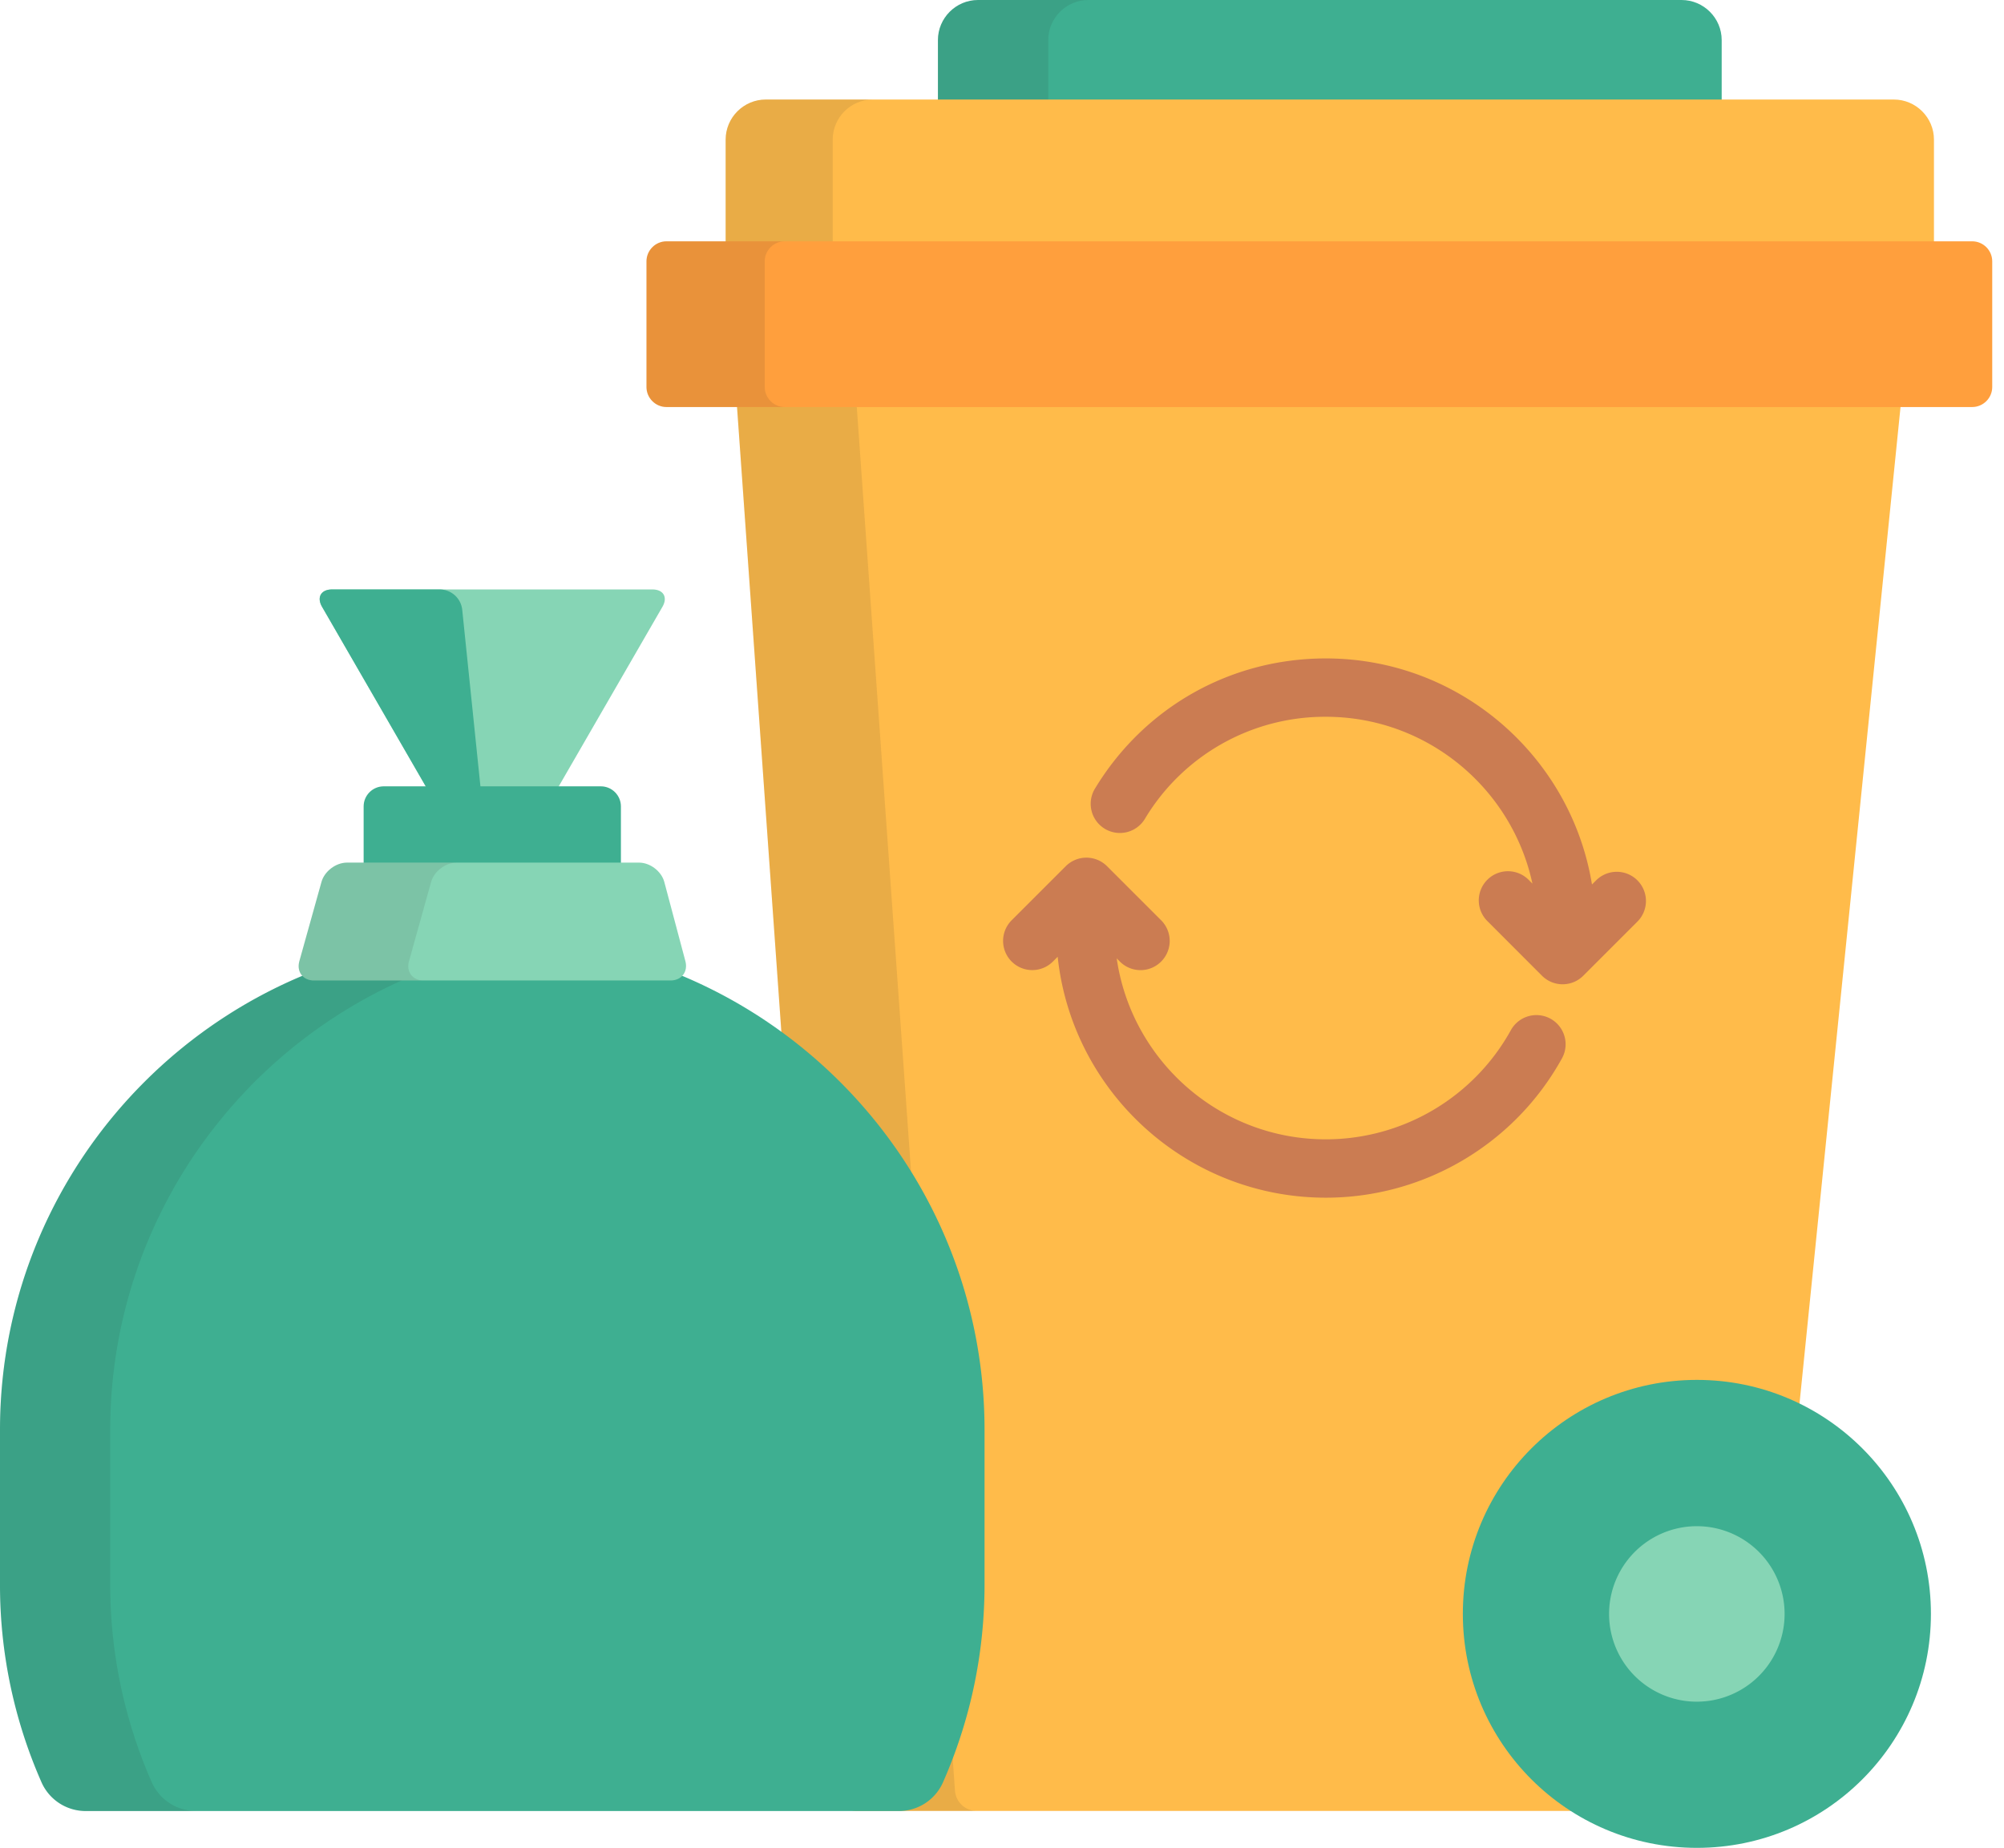 <svg width="103" height="95" fill="none" xmlns="http://www.w3.org/2000/svg"><path d="M88.49 6.192V2.06C88.49.927 87.561 0 86.428 0H50.267c-1.133 0-2.06.927-2.06 2.06v4.132h40.282z" fill="#3EAF91"/><path opacity=".1" d="M53.876 6.192V2.06c0-1.133.927-2.06 2.06-2.06h-5.67c-1.132 0-2.06.927-2.06 2.06v4.132h5.67z" fill="#231F20"/><path d="M99.4 13.504V7.177c0-1.133-.927-2.06-2.06-2.06H39.356c-1.133 0-2.06.927-2.06 2.06v6.327H99.4z" fill="#FFBB4A"/><path opacity=".1" d="M44.857 5.117h-5.501c-1.133 0-2.06.927-2.06 2.06v6.327h5.502V7.177c0-1.133.927-2.06 2.06-2.06z" fill="#231F20"/><path d="M75.986 82.971c0-6.202 5.028-11.229 11.23-11.229 1.872 0 3.635.46 5.187 1.27l5.378-53.066a.914.914 0 00-.926-1.025H38.769a.948.948 0 00-.957 1.028l5.117 72.126c.04.565.536 1.027 1.103 1.027h38.335a11.23 11.23 0 01-6.381-10.13z" fill="#FFBB4A"/><path opacity=".1" d="M49.084 92.075l-5.117-72.126a.948.948 0 01.958-1.028h-6.156a.948.948 0 00-.957 1.028l5.117 72.126c.04.565.536 1.027 1.103 1.027h6.155a1.126 1.126 0 01-1.103-1.027z" fill="#231F20"/><path d="M102.395 19.896c0 .566-.463 1.03-1.03 1.03H34.257c-.567 0-1.03-.463-1.03-1.03v-6.46c0-.567.463-1.03 1.03-1.03h67.108c.567 0 1.03.463 1.03 1.03v6.46z" fill="#FF9F3D"/><path opacity=".1" d="M39.304 19.896v-6.46c0-.567.464-1.03 1.03-1.03h-6.077c-.567 0-1.03.463-1.03 1.03v6.46c0 .566.463 1.03 1.03 1.03h6.078c-.567 0-1.03-.463-1.03-1.03z" fill="#231F20"/><path d="M99.244 82.97c0 6.644-5.386 12.03-12.028 12.03-6.644 0-12.03-5.386-12.03-12.03 0-6.643 5.386-12.029 12.03-12.029 6.642 0 12.028 5.386 12.028 12.03z" fill="#3EAF91"/><path d="M87.213 87.484a4.51 4.51 0 100-9.021 4.51 4.51 0 000 9.022zm-53.68-57.18H17.066c-.567 0-.799.401-.515.892l5.975 10.35h5.546l5.976-10.35c.283-.49.052-.892-.515-.892z" fill="#86D5B5"/><path d="M24.808 41.546l-1.053-10.218a1.17 1.17 0 00-1.135-1.024h-5.551c-.567 0-.799.401-.515.892l5.976 10.35h2.278zM4.403 93.107a2.48 2.48 0 01-2.271-1.482A25.133 25.133 0 010 81.448v-7.937c0-13.952 11.35-25.302 25.301-25.302 13.952 0 25.302 11.35 25.302 25.302v7.937c0 3.536-.718 6.96-2.133 10.177a2.48 2.48 0 01-2.27 1.482H4.403z" fill="#3EAF91"/><path opacity=".1" d="M7.797 91.62a25.139 25.139 0 01-2.131-10.177v-7.938c0-12.993 9.846-23.729 22.468-25.142-.93-.104-1.875-.16-2.833-.16C11.351 48.205 0 59.555 0 73.507v7.938c0 3.535.718 6.959 2.132 10.176a2.481 2.481 0 002.27 1.482h5.666a2.482 2.482 0 01-2.27-1.482z" fill="#231F20"/><path d="M31.913 44.502v-3.046c0-.566-.464-1.03-1.03-1.03H19.72c-.567 0-1.03.464-1.03 1.03v3.046h13.222z" fill="#3EAF91"/><path d="M35.227 49.413c.146.547-.199.995-.765.995H16.139c-.566 0-.905-.447-.753-.992l1.138-4.076c.152-.546.74-.992 1.307-.992h15.018c.566 0 1.149.448 1.295.996l1.083 4.069z" fill="#86D5B5"/><path opacity=".1" d="M21.021 49.416l1.138-4.076c.152-.546.74-.992 1.307-.992H17.83c-.567 0-1.155.447-1.307.992l-1.138 4.076c-.152.546.187.992.753.992h5.635c-.566 0-.905-.447-.753-.992z" fill="#231F20"/><path d="M79.694 52.374a1.5 1.5 0 00-2.039.587 10.874 10.874 0 01-9.511 5.613c-5.46 0-9.99-4.05-10.748-9.303l.162.163a1.496 1.496 0 002.122 0 1.5 1.5 0 000-2.121l-2.782-2.781a1.5 1.5 0 00-2.121 0l-2.781 2.78a1.5 1.5 0 102.121 2.122l.245-.245c.74 6.951 6.637 12.385 13.782 12.385 5.043 0 9.694-2.744 12.136-7.161a1.5 1.5 0 00-.586-2.039zm4.464-7.115a1.5 1.5 0 00-2.121 0l-.214.213C80.75 38.89 75.026 33.85 68.145 33.85c-4.896 0-9.334 2.504-11.87 6.698a1.5 1.5 0 102.568 1.552 10.788 10.788 0 019.302-5.25c5.206 0 9.566 3.682 10.618 8.578l-.168-.168a1.5 1.5 0 10-2.121 2.12l2.78 2.783a1.5 1.5 0 002.122 0l2.782-2.782a1.5 1.5 0 000-2.121z" fill="#CB7C52"/></svg>